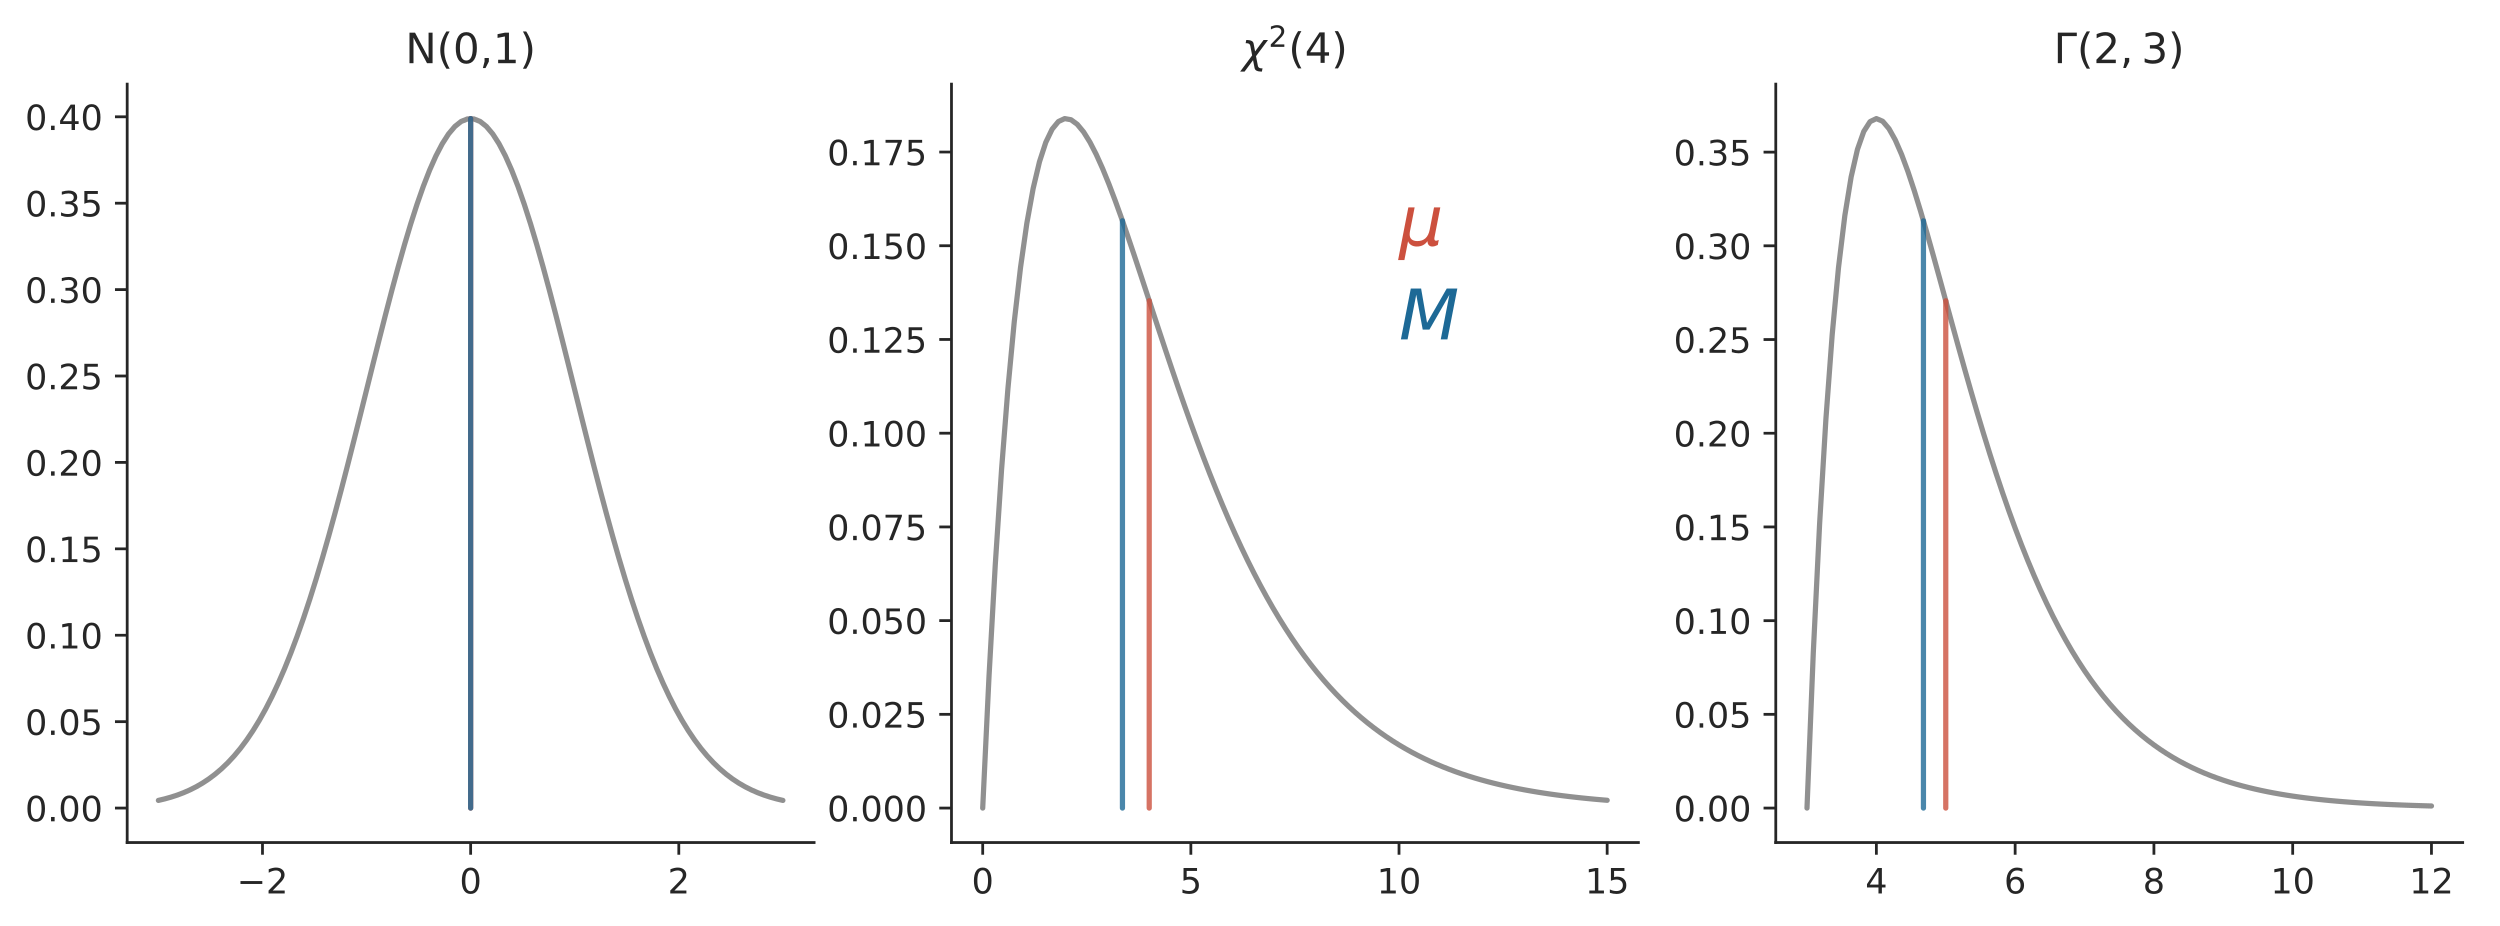 <?xml version="1.0" encoding="utf-8" standalone="no"?>
<!DOCTYPE svg PUBLIC "-//W3C//DTD SVG 1.1//EN"
  "http://www.w3.org/Graphics/SVG/1.1/DTD/svg11.dtd">
<!-- Created with matplotlib (https://matplotlib.org/) -->
<svg height="265.438pt" version="1.1" viewBox="0 0 716.766 265.438" width="716.766pt" xmlns="http://www.w3.org/2000/svg" xmlns:xlink="http://www.w3.org/1999/xlink">
 <defs>
  <style type="text/css">
*{stroke-linecap:butt;stroke-linejoin:round;}
  </style>
 </defs>
 <g id="figure_1">
  <g id="patch_1">
   <path d="M 0 265.438 
L 716.766 265.438 
L 716.766 0 
L 0 0 
z
" style="fill:none;"/>
  </g>
  <g id="axes_1">
   <g id="patch_2">
    <path d="M 36.466 241.56 
L 233.407 241.56 
L 233.407 24.12 
L 36.466 24.12 
z
" style="fill:none;"/>
   </g>
   <g id="matplotlib.axis_1">
    <g id="xtick_1">
     <g id="line2d_1">
      <defs>
       <path d="M 0 0 
L 0 3.5 
" id="m0b19cba902" style="stroke:#262626;stroke-width:0.8;"/>
      </defs>
      <g>
       <use style="fill:#262626;stroke:#262626;stroke-width:0.8;" x="75.257" xlink:href="#m0b19cba902" y="241.56"/>
      </g>
     </g>
     <g id="text_1">
      <!-- −2 -->
      <defs>
       <path d="M 10.594 35.5 
L 73.188 35.5 
L 73.188 27.203 
L 10.594 27.203 
z
" id="DejaVuSans-8722"/>
       <path d="M 19.188 8.297 
L 53.609 8.297 
L 53.609 0 
L 7.328 0 
L 7.328 8.297 
Q 12.938 14.109 22.625 23.891 
Q 32.328 33.688 34.812 36.531 
Q 39.547 41.844 41.422 45.531 
Q 43.312 49.219 43.312 52.781 
Q 43.312 58.594 39.234 62.25 
Q 35.156 65.922 28.609 65.922 
Q 23.969 65.922 18.812 64.312 
Q 13.672 62.703 7.812 59.422 
L 7.812 69.391 
Q 13.766 71.781 18.938 73 
Q 24.125 74.219 28.422 74.219 
Q 39.75 74.219 46.484 68.547 
Q 53.219 62.891 53.219 53.422 
Q 53.219 48.922 51.531 44.891 
Q 49.859 40.875 45.406 35.406 
Q 44.188 33.984 37.641 27.219 
Q 31.109 20.453 19.188 8.297 
z
" id="DejaVuSans-50"/>
      </defs>
      <g style="fill:#262626;" transform="translate(67.886 256.158)scale(0.1 -0.1)">
       <use xlink:href="#DejaVuSans-8722"/>
       <use x="83.789" xlink:href="#DejaVuSans-50"/>
      </g>
     </g>
    </g>
    <g id="xtick_2">
     <g id="line2d_2">
      <g>
       <use style="fill:#262626;stroke:#262626;stroke-width:0.8;" x="134.936" xlink:href="#m0b19cba902" y="241.56"/>
      </g>
     </g>
     <g id="text_2">
      <!-- 0 -->
      <defs>
       <path d="M 31.781 66.406 
Q 24.172 66.406 20.328 58.906 
Q 16.5 51.422 16.5 36.375 
Q 16.5 21.391 20.328 13.891 
Q 24.172 6.391 31.781 6.391 
Q 39.453 6.391 43.281 13.891 
Q 47.125 21.391 47.125 36.375 
Q 47.125 51.422 43.281 58.906 
Q 39.453 66.406 31.781 66.406 
z
M 31.781 74.219 
Q 44.047 74.219 50.516 64.516 
Q 56.984 54.828 56.984 36.375 
Q 56.984 17.969 50.516 8.266 
Q 44.047 -1.422 31.781 -1.422 
Q 19.531 -1.422 13.062 8.266 
Q 6.594 17.969 6.594 36.375 
Q 6.594 54.828 13.062 64.516 
Q 19.531 74.219 31.781 74.219 
z
" id="DejaVuSans-48"/>
      </defs>
      <g style="fill:#262626;" transform="translate(131.755 256.158)scale(0.1 -0.1)">
       <use xlink:href="#DejaVuSans-48"/>
      </g>
     </g>
    </g>
    <g id="xtick_3">
     <g id="line2d_3">
      <g>
       <use style="fill:#262626;stroke:#262626;stroke-width:0.8;" x="194.615" xlink:href="#m0b19cba902" y="241.56"/>
      </g>
     </g>
     <g id="text_3">
      <!-- 2 -->
      <g style="fill:#262626;" transform="translate(191.434 256.158)scale(0.1 -0.1)">
       <use xlink:href="#DejaVuSans-50"/>
      </g>
     </g>
    </g>
   </g>
   <g id="matplotlib.axis_2">
    <g id="ytick_1">
     <g id="line2d_4">
      <defs>
       <path d="M 0 0 
L -3.5 0 
" id="m68b5b7489d" style="stroke:#262626;stroke-width:0.8;"/>
      </defs>
      <g>
       <use style="fill:#262626;stroke:#262626;stroke-width:0.8;" x="36.466" xlink:href="#m68b5b7489d" y="231.676"/>
      </g>
     </g>
     <g id="text_4">
      <!-- 0.00 -->
      <defs>
       <path d="M 10.688 12.406 
L 21 12.406 
L 21 0 
L 10.688 0 
z
" id="DejaVuSans-46"/>
      </defs>
      <g style="fill:#262626;" transform="translate(7.2 235.476)scale(0.1 -0.1)">
       <use xlink:href="#DejaVuSans-48"/>
       <use x="63.623" xlink:href="#DejaVuSans-46"/>
       <use x="95.41" xlink:href="#DejaVuSans-48"/>
       <use x="159.033" xlink:href="#DejaVuSans-48"/>
      </g>
     </g>
    </g>
    <g id="ytick_2">
     <g id="line2d_5">
      <g>
       <use style="fill:#262626;stroke:#262626;stroke-width:0.8;" x="36.466" xlink:href="#m68b5b7489d" y="206.902"/>
      </g>
     </g>
     <g id="text_5">
      <!-- 0.05 -->
      <defs>
       <path d="M 10.797 72.906 
L 49.516 72.906 
L 49.516 64.594 
L 19.828 64.594 
L 19.828 46.734 
Q 21.969 47.469 24.109 47.828 
Q 26.266 48.188 28.422 48.188 
Q 40.625 48.188 47.75 41.5 
Q 54.891 34.812 54.891 23.391 
Q 54.891 11.625 47.562 5.094 
Q 40.234 -1.422 26.906 -1.422 
Q 22.312 -1.422 17.547 -0.641 
Q 12.797 0.141 7.719 1.703 
L 7.719 11.625 
Q 12.109 9.234 16.797 8.062 
Q 21.484 6.891 26.703 6.891 
Q 35.156 6.891 40.078 11.328 
Q 45.016 15.766 45.016 23.391 
Q 45.016 31 40.078 35.438 
Q 35.156 39.891 26.703 39.891 
Q 22.75 39.891 18.812 39.016 
Q 14.891 38.141 10.797 36.281 
z
" id="DejaVuSans-53"/>
      </defs>
      <g style="fill:#262626;" transform="translate(7.2 210.701)scale(0.1 -0.1)">
       <use xlink:href="#DejaVuSans-48"/>
       <use x="63.623" xlink:href="#DejaVuSans-46"/>
       <use x="95.41" xlink:href="#DejaVuSans-48"/>
       <use x="159.033" xlink:href="#DejaVuSans-53"/>
      </g>
     </g>
    </g>
    <g id="ytick_3">
     <g id="line2d_6">
      <g>
       <use style="fill:#262626;stroke:#262626;stroke-width:0.8;" x="36.466" xlink:href="#m68b5b7489d" y="182.127"/>
      </g>
     </g>
     <g id="text_6">
      <!-- 0.10 -->
      <defs>
       <path d="M 12.406 8.297 
L 28.516 8.297 
L 28.516 63.922 
L 10.984 60.406 
L 10.984 69.391 
L 28.422 72.906 
L 38.281 72.906 
L 38.281 8.297 
L 54.391 8.297 
L 54.391 0 
L 12.406 0 
z
" id="DejaVuSans-49"/>
      </defs>
      <g style="fill:#262626;" transform="translate(7.2 185.926)scale(0.1 -0.1)">
       <use xlink:href="#DejaVuSans-48"/>
       <use x="63.623" xlink:href="#DejaVuSans-46"/>
       <use x="95.41" xlink:href="#DejaVuSans-49"/>
       <use x="159.033" xlink:href="#DejaVuSans-48"/>
      </g>
     </g>
    </g>
    <g id="ytick_4">
     <g id="line2d_7">
      <g>
       <use style="fill:#262626;stroke:#262626;stroke-width:0.8;" x="36.466" xlink:href="#m68b5b7489d" y="157.353"/>
      </g>
     </g>
     <g id="text_7">
      <!-- 0.15 -->
      <g style="fill:#262626;" transform="translate(7.2 161.152)scale(0.1 -0.1)">
       <use xlink:href="#DejaVuSans-48"/>
       <use x="63.623" xlink:href="#DejaVuSans-46"/>
       <use x="95.41" xlink:href="#DejaVuSans-49"/>
       <use x="159.033" xlink:href="#DejaVuSans-53"/>
      </g>
     </g>
    </g>
    <g id="ytick_5">
     <g id="line2d_8">
      <g>
       <use style="fill:#262626;stroke:#262626;stroke-width:0.8;" x="36.466" xlink:href="#m68b5b7489d" y="132.578"/>
      </g>
     </g>
     <g id="text_8">
      <!-- 0.20 -->
      <g style="fill:#262626;" transform="translate(7.2 136.377)scale(0.1 -0.1)">
       <use xlink:href="#DejaVuSans-48"/>
       <use x="63.623" xlink:href="#DejaVuSans-46"/>
       <use x="95.41" xlink:href="#DejaVuSans-50"/>
       <use x="159.033" xlink:href="#DejaVuSans-48"/>
      </g>
     </g>
    </g>
    <g id="ytick_6">
     <g id="line2d_9">
      <g>
       <use style="fill:#262626;stroke:#262626;stroke-width:0.8;" x="36.466" xlink:href="#m68b5b7489d" y="107.803"/>
      </g>
     </g>
     <g id="text_9">
      <!-- 0.25 -->
      <g style="fill:#262626;" transform="translate(7.2 111.603)scale(0.1 -0.1)">
       <use xlink:href="#DejaVuSans-48"/>
       <use x="63.623" xlink:href="#DejaVuSans-46"/>
       <use x="95.41" xlink:href="#DejaVuSans-50"/>
       <use x="159.033" xlink:href="#DejaVuSans-53"/>
      </g>
     </g>
    </g>
    <g id="ytick_7">
     <g id="line2d_10">
      <g>
       <use style="fill:#262626;stroke:#262626;stroke-width:0.8;" x="36.466" xlink:href="#m68b5b7489d" y="83.029"/>
      </g>
     </g>
     <g id="text_10">
      <!-- 0.30 -->
      <defs>
       <path d="M 40.578 39.312 
Q 47.656 37.797 51.625 33 
Q 55.609 28.219 55.609 21.188 
Q 55.609 10.406 48.188 4.484 
Q 40.766 -1.422 27.094 -1.422 
Q 22.516 -1.422 17.656 -0.516 
Q 12.797 0.391 7.625 2.203 
L 7.625 11.719 
Q 11.719 9.328 16.594 8.109 
Q 21.484 6.891 26.812 6.891 
Q 36.078 6.891 40.938 10.547 
Q 45.797 14.203 45.797 21.188 
Q 45.797 27.641 41.281 31.266 
Q 36.766 34.906 28.719 34.906 
L 20.219 34.906 
L 20.219 43.016 
L 29.109 43.016 
Q 36.375 43.016 40.234 45.922 
Q 44.094 48.828 44.094 54.297 
Q 44.094 59.906 40.109 62.906 
Q 36.141 65.922 28.719 65.922 
Q 24.656 65.922 20.016 65.031 
Q 15.375 64.156 9.812 62.312 
L 9.812 71.094 
Q 15.438 72.656 20.344 73.438 
Q 25.25 74.219 29.594 74.219 
Q 40.828 74.219 47.359 69.109 
Q 53.906 64.016 53.906 55.328 
Q 53.906 49.266 50.438 45.094 
Q 46.969 40.922 40.578 39.312 
z
" id="DejaVuSans-51"/>
      </defs>
      <g style="fill:#262626;" transform="translate(7.2 86.828)scale(0.1 -0.1)">
       <use xlink:href="#DejaVuSans-48"/>
       <use x="63.623" xlink:href="#DejaVuSans-46"/>
       <use x="95.41" xlink:href="#DejaVuSans-51"/>
       <use x="159.033" xlink:href="#DejaVuSans-48"/>
      </g>
     </g>
    </g>
    <g id="ytick_8">
     <g id="line2d_11">
      <g>
       <use style="fill:#262626;stroke:#262626;stroke-width:0.8;" x="36.466" xlink:href="#m68b5b7489d" y="58.254"/>
      </g>
     </g>
     <g id="text_11">
      <!-- 0.35 -->
      <g style="fill:#262626;" transform="translate(7.2 62.053)scale(0.1 -0.1)">
       <use xlink:href="#DejaVuSans-48"/>
       <use x="63.623" xlink:href="#DejaVuSans-46"/>
       <use x="95.41" xlink:href="#DejaVuSans-51"/>
       <use x="159.033" xlink:href="#DejaVuSans-53"/>
      </g>
     </g>
    </g>
    <g id="ytick_9">
     <g id="line2d_12">
      <g>
       <use style="fill:#262626;stroke:#262626;stroke-width:0.8;" x="36.466" xlink:href="#m68b5b7489d" y="33.48"/>
      </g>
     </g>
     <g id="text_12">
      <!-- 0.40 -->
      <defs>
       <path d="M 37.797 64.312 
L 12.891 25.391 
L 37.797 25.391 
z
M 35.203 72.906 
L 47.609 72.906 
L 47.609 25.391 
L 58.016 25.391 
L 58.016 17.188 
L 47.609 17.188 
L 47.609 0 
L 37.797 0 
L 37.797 17.188 
L 4.891 17.188 
L 4.891 26.703 
z
" id="DejaVuSans-52"/>
      </defs>
      <g style="fill:#262626;" transform="translate(7.2 37.279)scale(0.1 -0.1)">
       <use xlink:href="#DejaVuSans-48"/>
       <use x="63.623" xlink:href="#DejaVuSans-46"/>
       <use x="95.41" xlink:href="#DejaVuSans-52"/>
       <use x="159.033" xlink:href="#DejaVuSans-48"/>
      </g>
     </g>
    </g>
   </g>
   <g id="line2d_13">
    <path clip-path="url(#p0d0deda57f)" d="M 45.417 229.48 
L 47.226 229.047 
L 49.034 228.541 
L 50.843 227.95 
L 52.651 227.264 
L 54.46 226.47 
L 56.268 225.557 
L 58.077 224.51 
L 59.885 223.315 
L 61.694 221.956 
L 63.502 220.418 
L 65.311 218.684 
L 67.119 216.737 
L 68.927 214.563 
L 70.736 212.143 
L 72.544 209.464 
L 74.353 206.509 
L 76.161 203.266 
L 77.97 199.722 
L 79.778 195.869 
L 81.587 191.697 
L 83.395 187.204 
L 85.204 182.386 
L 87.012 177.247 
L 88.821 171.793 
L 90.629 166.034 
L 92.437 159.984 
L 94.246 153.665 
L 96.054 147.099 
L 97.863 140.317 
L 99.671 133.353 
L 101.48 126.246 
L 103.288 119.039 
L 105.097 111.782 
L 106.905 104.524 
L 108.714 97.322 
L 110.522 90.233 
L 112.33 83.315 
L 114.139 76.629 
L 115.947 70.236 
L 117.756 64.196 
L 119.564 58.567 
L 121.373 53.405 
L 123.181 48.762 
L 124.99 44.686 
L 126.798 41.22 
L 128.607 38.401 
L 130.415 36.26 
L 132.224 34.819 
L 134.032 34.094 
L 135.84 34.094 
L 137.649 34.819 
L 139.457 36.26 
L 141.266 38.401 
L 143.074 41.22 
L 144.883 44.686 
L 146.691 48.762 
L 148.5 53.405 
L 150.308 58.567 
L 152.117 64.196 
L 153.925 70.236 
L 155.733 76.629 
L 157.542 83.315 
L 159.35 90.233 
L 161.159 97.322 
L 162.967 104.524 
L 164.776 111.782 
L 166.584 119.039 
L 168.393 126.246 
L 170.201 133.353 
L 172.01 140.317 
L 173.818 147.099 
L 175.627 153.665 
L 177.435 159.984 
L 179.243 166.034 
L 181.052 171.793 
L 182.86 177.247 
L 184.669 182.386 
L 186.477 187.204 
L 188.286 191.697 
L 190.094 195.869 
L 191.903 199.722 
L 193.711 203.266 
L 195.52 206.509 
L 197.328 209.464 
L 199.137 212.143 
L 200.945 214.563 
L 202.753 216.737 
L 204.562 218.684 
L 206.37 220.418 
L 208.179 221.956 
L 209.987 223.315 
L 211.796 224.51 
L 213.604 225.557 
L 215.413 226.47 
L 217.221 227.264 
L 219.03 227.95 
L 220.838 228.541 
L 222.646 229.047 
L 224.455 229.48 
" style="fill:none;stroke:#909090;stroke-linecap:round;stroke-width:1.5;"/>
   </g>
   <g id="line2d_14">
    <path clip-path="url(#p0d0deda57f)" d="M 134.936 34.004 
L 134.936 231.676 
" style="fill:none;stroke:#cc503e;stroke-linecap:round;stroke-opacity:0.8;stroke-width:1.5;"/>
   </g>
   <g id="line2d_15">
    <path clip-path="url(#p0d0deda57f)" d="M 134.936 34.004 
L 134.936 231.676 
" style="fill:none;stroke:#1d6996;stroke-linecap:round;stroke-opacity:0.8;stroke-width:1.5;"/>
   </g>
   <g id="patch_3">
    <path d="M 36.466 241.56 
L 36.466 24.12 
" style="fill:none;stroke:#262626;stroke-linecap:square;stroke-linejoin:miter;stroke-width:0.8;"/>
   </g>
   <g id="patch_4">
    <path d="M 36.466 241.56 
L 233.407 241.56 
" style="fill:none;stroke:#262626;stroke-linecap:square;stroke-linejoin:miter;stroke-width:0.8;"/>
   </g>
   <g id="text_13">
    <!-- N(0,1) -->
    <defs>
     <path d="M 9.812 72.906 
L 23.094 72.906 
L 55.422 11.922 
L 55.422 72.906 
L 64.984 72.906 
L 64.984 0 
L 51.703 0 
L 19.391 60.984 
L 19.391 0 
L 9.812 0 
z
" id="DejaVuSans-78"/>
     <path d="M 31 75.875 
Q 24.469 64.656 21.281 53.656 
Q 18.109 42.672 18.109 31.391 
Q 18.109 20.125 21.312 9.062 
Q 24.516 -2 31 -13.188 
L 23.188 -13.188 
Q 15.875 -1.703 12.234 9.375 
Q 8.594 20.453 8.594 31.391 
Q 8.594 42.281 12.203 53.312 
Q 15.828 64.359 23.188 75.875 
z
" id="DejaVuSans-40"/>
     <path d="M 11.719 12.406 
L 22.016 12.406 
L 22.016 4 
L 14.016 -11.625 
L 7.719 -11.625 
L 11.719 4 
z
" id="DejaVuSans-44"/>
     <path d="M 8.016 75.875 
L 15.828 75.875 
Q 23.141 64.359 26.781 53.312 
Q 30.422 42.281 30.422 31.391 
Q 30.422 20.453 26.781 9.375 
Q 23.141 -1.703 15.828 -13.188 
L 8.016 -13.188 
Q 14.5 -2 17.703 9.062 
Q 20.906 20.125 20.906 31.391 
Q 20.906 42.672 17.703 53.656 
Q 14.5 64.656 8.016 75.875 
z
" id="DejaVuSans-41"/>
    </defs>
    <g style="fill:#262626;" transform="translate(116.224 18.12)scale(0.12 -0.12)">
     <use xlink:href="#DejaVuSans-78"/>
     <use x="74.805" xlink:href="#DejaVuSans-40"/>
     <use x="113.818" xlink:href="#DejaVuSans-48"/>
     <use x="177.441" xlink:href="#DejaVuSans-44"/>
     <use x="209.229" xlink:href="#DejaVuSans-49"/>
     <use x="272.852" xlink:href="#DejaVuSans-41"/>
    </g>
   </g>
  </g>
  <g id="axes_2">
   <g id="patch_5">
    <path d="M 272.795 241.56 
L 469.736 241.56 
L 469.736 24.12 
L 272.795 24.12 
z
" style="fill:none;"/>
   </g>
   <g id="matplotlib.axis_3">
    <g id="xtick_4">
     <g id="line2d_16">
      <g>
       <use style="fill:#262626;stroke:#262626;stroke-width:0.8;" x="281.747" xlink:href="#m0b19cba902" y="241.56"/>
      </g>
     </g>
     <g id="text_14">
      <!-- 0 -->
      <g style="fill:#262626;" transform="translate(278.566 256.158)scale(0.1 -0.1)">
       <use xlink:href="#DejaVuSans-48"/>
      </g>
     </g>
    </g>
    <g id="xtick_5">
     <g id="line2d_17">
      <g>
       <use style="fill:#262626;stroke:#262626;stroke-width:0.8;" x="341.426" xlink:href="#m0b19cba902" y="241.56"/>
      </g>
     </g>
     <g id="text_15">
      <!-- 5 -->
      <g style="fill:#262626;" transform="translate(338.245 256.158)scale(0.1 -0.1)">
       <use xlink:href="#DejaVuSans-53"/>
      </g>
     </g>
    </g>
    <g id="xtick_6">
     <g id="line2d_18">
      <g>
       <use style="fill:#262626;stroke:#262626;stroke-width:0.8;" x="401.105" xlink:href="#m0b19cba902" y="241.56"/>
      </g>
     </g>
     <g id="text_16">
      <!-- 10 -->
      <g style="fill:#262626;" transform="translate(394.743 256.158)scale(0.1 -0.1)">
       <use xlink:href="#DejaVuSans-49"/>
       <use x="63.623" xlink:href="#DejaVuSans-48"/>
      </g>
     </g>
    </g>
    <g id="xtick_7">
     <g id="line2d_19">
      <g>
       <use style="fill:#262626;stroke:#262626;stroke-width:0.8;" x="460.784" xlink:href="#m0b19cba902" y="241.56"/>
      </g>
     </g>
     <g id="text_17">
      <!-- 15 -->
      <g style="fill:#262626;" transform="translate(454.422 256.158)scale(0.1 -0.1)">
       <use xlink:href="#DejaVuSans-49"/>
       <use x="63.623" xlink:href="#DejaVuSans-53"/>
      </g>
     </g>
    </g>
   </g>
   <g id="matplotlib.axis_4">
    <g id="ytick_10">
     <g id="line2d_20">
      <g>
       <use style="fill:#262626;stroke:#262626;stroke-width:0.8;" x="272.795" xlink:href="#m68b5b7489d" y="231.676"/>
      </g>
     </g>
     <g id="text_18">
      <!-- 0.000 -->
      <g style="fill:#262626;" transform="translate(237.167 235.476)scale(0.1 -0.1)">
       <use xlink:href="#DejaVuSans-48"/>
       <use x="63.623" xlink:href="#DejaVuSans-46"/>
       <use x="95.41" xlink:href="#DejaVuSans-48"/>
       <use x="159.033" xlink:href="#DejaVuSans-48"/>
       <use x="222.656" xlink:href="#DejaVuSans-48"/>
      </g>
     </g>
    </g>
    <g id="ytick_11">
     <g id="line2d_21">
      <g>
       <use style="fill:#262626;stroke:#262626;stroke-width:0.8;" x="272.795" xlink:href="#m68b5b7489d" y="204.807"/>
      </g>
     </g>
     <g id="text_19">
      <!-- 0.025 -->
      <g style="fill:#262626;" transform="translate(237.167 208.606)scale(0.1 -0.1)">
       <use xlink:href="#DejaVuSans-48"/>
       <use x="63.623" xlink:href="#DejaVuSans-46"/>
       <use x="95.41" xlink:href="#DejaVuSans-48"/>
       <use x="159.033" xlink:href="#DejaVuSans-50"/>
       <use x="222.656" xlink:href="#DejaVuSans-53"/>
      </g>
     </g>
    </g>
    <g id="ytick_12">
     <g id="line2d_22">
      <g>
       <use style="fill:#262626;stroke:#262626;stroke-width:0.8;" x="272.795" xlink:href="#m68b5b7489d" y="177.937"/>
      </g>
     </g>
     <g id="text_20">
      <!-- 0.050 -->
      <g style="fill:#262626;" transform="translate(237.167 181.736)scale(0.1 -0.1)">
       <use xlink:href="#DejaVuSans-48"/>
       <use x="63.623" xlink:href="#DejaVuSans-46"/>
       <use x="95.41" xlink:href="#DejaVuSans-48"/>
       <use x="159.033" xlink:href="#DejaVuSans-53"/>
       <use x="222.656" xlink:href="#DejaVuSans-48"/>
      </g>
     </g>
    </g>
    <g id="ytick_13">
     <g id="line2d_23">
      <g>
       <use style="fill:#262626;stroke:#262626;stroke-width:0.8;" x="272.795" xlink:href="#m68b5b7489d" y="151.067"/>
      </g>
     </g>
     <g id="text_21">
      <!-- 0.075 -->
      <defs>
       <path d="M 8.203 72.906 
L 55.078 72.906 
L 55.078 68.703 
L 28.609 0 
L 18.312 0 
L 43.219 64.594 
L 8.203 64.594 
z
" id="DejaVuSans-55"/>
      </defs>
      <g style="fill:#262626;" transform="translate(237.167 154.867)scale(0.1 -0.1)">
       <use xlink:href="#DejaVuSans-48"/>
       <use x="63.623" xlink:href="#DejaVuSans-46"/>
       <use x="95.41" xlink:href="#DejaVuSans-48"/>
       <use x="159.033" xlink:href="#DejaVuSans-55"/>
       <use x="222.656" xlink:href="#DejaVuSans-53"/>
      </g>
     </g>
    </g>
    <g id="ytick_14">
     <g id="line2d_24">
      <g>
       <use style="fill:#262626;stroke:#262626;stroke-width:0.8;" x="272.795" xlink:href="#m68b5b7489d" y="124.198"/>
      </g>
     </g>
     <g id="text_22">
      <!-- 0.100 -->
      <g style="fill:#262626;" transform="translate(237.167 127.997)scale(0.1 -0.1)">
       <use xlink:href="#DejaVuSans-48"/>
       <use x="63.623" xlink:href="#DejaVuSans-46"/>
       <use x="95.41" xlink:href="#DejaVuSans-49"/>
       <use x="159.033" xlink:href="#DejaVuSans-48"/>
       <use x="222.656" xlink:href="#DejaVuSans-48"/>
      </g>
     </g>
    </g>
    <g id="ytick_15">
     <g id="line2d_25">
      <g>
       <use style="fill:#262626;stroke:#262626;stroke-width:0.8;" x="272.795" xlink:href="#m68b5b7489d" y="97.328"/>
      </g>
     </g>
     <g id="text_23">
      <!-- 0.125 -->
      <g style="fill:#262626;" transform="translate(237.167 101.127)scale(0.1 -0.1)">
       <use xlink:href="#DejaVuSans-48"/>
       <use x="63.623" xlink:href="#DejaVuSans-46"/>
       <use x="95.41" xlink:href="#DejaVuSans-49"/>
       <use x="159.033" xlink:href="#DejaVuSans-50"/>
       <use x="222.656" xlink:href="#DejaVuSans-53"/>
      </g>
     </g>
    </g>
    <g id="ytick_16">
     <g id="line2d_26">
      <g>
       <use style="fill:#262626;stroke:#262626;stroke-width:0.8;" x="272.795" xlink:href="#m68b5b7489d" y="70.459"/>
      </g>
     </g>
     <g id="text_24">
      <!-- 0.150 -->
      <g style="fill:#262626;" transform="translate(237.167 74.258)scale(0.1 -0.1)">
       <use xlink:href="#DejaVuSans-48"/>
       <use x="63.623" xlink:href="#DejaVuSans-46"/>
       <use x="95.41" xlink:href="#DejaVuSans-49"/>
       <use x="159.033" xlink:href="#DejaVuSans-53"/>
       <use x="222.656" xlink:href="#DejaVuSans-48"/>
      </g>
     </g>
    </g>
    <g id="ytick_17">
     <g id="line2d_27">
      <g>
       <use style="fill:#262626;stroke:#262626;stroke-width:0.8;" x="272.795" xlink:href="#m68b5b7489d" y="43.589"/>
      </g>
     </g>
     <g id="text_25">
      <!-- 0.175 -->
      <g style="fill:#262626;" transform="translate(237.167 47.388)scale(0.1 -0.1)">
       <use xlink:href="#DejaVuSans-48"/>
       <use x="63.623" xlink:href="#DejaVuSans-46"/>
       <use x="95.41" xlink:href="#DejaVuSans-49"/>
       <use x="159.033" xlink:href="#DejaVuSans-55"/>
       <use x="222.656" xlink:href="#DejaVuSans-53"/>
      </g>
     </g>
    </g>
   </g>
   <g id="line2d_28">
    <path clip-path="url(#p9a03b33436)" d="M 281.747 231.676 
L 283.555 193.935 
L 285.364 161.701 
L 287.172 134.371 
L 288.981 111.402 
L 290.789 92.302 
L 292.598 76.63 
L 294.406 63.986 
L 296.215 54.013 
L 298.023 46.387 
L 299.831 40.82 
L 301.64 37.052 
L 303.448 34.849 
L 305.257 34.004 
L 307.065 34.329 
L 308.874 35.66 
L 310.682 37.847 
L 312.491 40.758 
L 314.299 44.276 
L 316.108 48.297 
L 317.916 52.729 
L 319.725 57.49 
L 321.533 62.509 
L 323.341 67.723 
L 325.15 73.077 
L 326.958 78.522 
L 328.767 84.016 
L 330.575 89.525 
L 332.384 95.015 
L 334.192 100.461 
L 336.001 105.84 
L 337.809 111.132 
L 339.618 116.322 
L 341.426 121.397 
L 343.235 126.345 
L 345.043 131.158 
L 346.851 135.829 
L 348.66 140.354 
L 350.468 144.728 
L 352.277 148.951 
L 354.085 153.02 
L 355.894 156.936 
L 357.702 160.699 
L 359.511 164.311 
L 361.319 167.773 
L 363.128 171.089 
L 364.936 174.261 
L 366.744 177.293 
L 368.553 180.188 
L 370.361 182.95 
L 372.17 185.584 
L 373.978 188.092 
L 375.787 190.48 
L 377.595 192.751 
L 379.404 194.91 
L 381.212 196.961 
L 383.021 198.909 
L 384.829 200.757 
L 386.638 202.51 
L 388.446 204.172 
L 390.254 205.746 
L 392.063 207.238 
L 393.871 208.649 
L 395.68 209.985 
L 397.488 211.248 
L 399.297 212.443 
L 401.105 213.572 
L 402.914 214.638 
L 404.722 215.646 
L 406.531 216.597 
L 408.339 217.494 
L 410.147 218.341 
L 411.956 219.14 
L 413.764 219.893 
L 415.573 220.603 
L 417.381 221.272 
L 419.19 221.903 
L 420.998 222.497 
L 422.807 223.056 
L 424.615 223.582 
L 426.424 224.078 
L 428.232 224.544 
L 430.041 224.983 
L 431.849 225.396 
L 433.657 225.784 
L 435.466 226.149 
L 437.274 226.492 
L 439.083 226.814 
L 440.891 227.117 
L 442.7 227.402 
L 444.508 227.669 
L 446.317 227.92 
L 448.125 228.156 
L 449.934 228.377 
L 451.742 228.585 
L 453.551 228.78 
L 455.359 228.963 
L 457.167 229.135 
L 458.976 229.296 
L 460.784 229.447 
" style="fill:none;stroke:#909090;stroke-linecap:round;stroke-width:1.5;"/>
   </g>
   <g id="line2d_29">
    <path clip-path="url(#p9a03b33436)" d="M 329.49 86.22 
L 329.49 231.676 
" style="fill:none;stroke:#cc503e;stroke-linecap:round;stroke-opacity:0.8;stroke-width:1.5;"/>
   </g>
   <g id="line2d_30">
    <path clip-path="url(#p9a03b33436)" d="M 321.812 63.302 
L 321.812 231.676 
" style="fill:none;stroke:#1d6996;stroke-linecap:round;stroke-opacity:0.8;stroke-width:1.5;"/>
   </g>
   <g id="patch_6">
    <path d="M 272.795 241.56 
L 272.795 24.12 
" style="fill:none;stroke:#262626;stroke-linecap:square;stroke-linejoin:miter;stroke-width:0.8;"/>
   </g>
   <g id="patch_7">
    <path d="M 272.795 241.56 
L 469.736 241.56 
" style="fill:none;stroke:#262626;stroke-linecap:square;stroke-linejoin:miter;stroke-width:0.8;"/>
   </g>
   <g id="text_26">
    <!-- $\mu$ -->
    <defs>
     <path d="M -1.312 -20.797 
L 13.375 54.688 
L 22.406 54.688 
L 15.766 20.656 
Q 15.578 19.625 15.422 18.359 
Q 15.281 17.094 15.281 15.828 
Q 15.281 11.281 18.141 8.828 
Q 21 6.391 26.312 6.391 
Q 33.547 6.391 37.984 10.484 
Q 42.438 14.594 44 22.797 
L 50.203 54.688 
L 59.188 54.688 
L 51.031 12.641 
Q 50.828 11.719 50.75 11.031 
Q 50.688 10.359 50.688 9.812 
Q 50.688 8.297 51.297 7.594 
Q 51.906 6.891 53.219 6.891 
Q 53.719 6.891 54.562 7.125 
Q 55.422 7.375 56.984 8.016 
L 55.609 0.781 
Q 53.469 -0.297 51.516 -0.859 
Q 49.562 -1.422 47.703 -1.422 
Q 44.484 -1.422 42.656 0.625 
Q 40.828 2.688 40.828 6.297 
Q 38.094 2.391 34.297 0.484 
Q 30.516 -1.422 25.391 -1.422 
Q 20.844 -1.422 17.453 0.672 
Q 14.062 2.781 12.984 6.203 
L 7.719 -20.797 
z
" id="DejaVuSans-Oblique-956"/>
    </defs>
    <g style="fill:#cc503e;" transform="translate(401.105 70.459)scale(0.2 -0.2)">
     <use transform="translate(0 0.312)" xlink:href="#DejaVuSans-Oblique-956"/>
    </g>
   </g>
   <g id="text_27">
    <!-- $M$ -->
    <defs>
     <path d="M 16.891 72.906 
L 31.688 72.906 
L 40.188 23.781 
L 68.406 72.906 
L 83.594 72.906 
L 69.391 0 
L 59.812 0 
L 72.219 63.922 
L 43.609 14.016 
L 33.984 14.016 
L 24.703 64.109 
L 12.312 0 
L 2.688 0 
z
" id="DejaVuSans-Oblique-77"/>
    </defs>
    <g style="fill:#1d6996;" transform="translate(401.105 97.328)scale(0.2 -0.2)">
     <use transform="translate(0 0.094)" xlink:href="#DejaVuSans-Oblique-77"/>
    </g>
   </g>
   <g id="text_28">
    <!-- $\chi^2(4)$ -->
    <defs>
     <path d="M 30.031 -12.203 
L 26.422 6.5 
L 6.156 -20.844 
L -4.438 -20.844 
L 24.266 17.828 
L 19.828 40.828 
Q 18.656 46.969 11.141 46.969 
L 8.734 46.969 
L 10.203 54.688 
L 13.625 54.594 
Q 26.172 54.25 27.734 46.094 
L 31.344 27.391 
L 51.609 54.734 
L 62.203 54.734 
L 33.5 16.062 
L 37.938 -6.938 
Q 39.109 -13.094 46.625 -13.094 
L 49.031 -13.094 
L 47.562 -20.797 
L 44.141 -20.703 
Q 31.594 -20.359 30.031 -12.203 
z
" id="DejaVuSans-Oblique-967"/>
    </defs>
    <g style="fill:#262626;" transform="translate(356.086 18.12)scale(0.12 -0.12)">
     <use transform="translate(0 0.766)" xlink:href="#DejaVuSans-Oblique-967"/>
     <use transform="translate(63.652 39.047)scale(0.7)" xlink:href="#DejaVuSans-50"/>
     <use transform="translate(110.923 0.766)" xlink:href="#DejaVuSans-40"/>
     <use transform="translate(149.937 0.766)" xlink:href="#DejaVuSans-52"/>
     <use transform="translate(213.56 0.766)" xlink:href="#DejaVuSans-41"/>
    </g>
   </g>
  </g>
  <g id="axes_3">
   <g id="patch_8">
    <path d="M 509.124 241.56 
L 706.066 241.56 
L 706.066 24.12 
L 509.124 24.12 
z
" style="fill:none;"/>
   </g>
   <g id="matplotlib.axis_5">
    <g id="xtick_8">
     <g id="line2d_31">
      <g>
       <use style="fill:#262626;stroke:#262626;stroke-width:0.8;" x="537.969" xlink:href="#m0b19cba902" y="241.56"/>
      </g>
     </g>
     <g id="text_29">
      <!-- 4 -->
      <g style="fill:#262626;" transform="translate(534.788 256.158)scale(0.1 -0.1)">
       <use xlink:href="#DejaVuSans-52"/>
      </g>
     </g>
    </g>
    <g id="xtick_9">
     <g id="line2d_32">
      <g>
       <use style="fill:#262626;stroke:#262626;stroke-width:0.8;" x="577.755" xlink:href="#m0b19cba902" y="241.56"/>
      </g>
     </g>
     <g id="text_30">
      <!-- 6 -->
      <defs>
       <path d="M 33.016 40.375 
Q 26.375 40.375 22.484 35.828 
Q 18.609 31.297 18.609 23.391 
Q 18.609 15.531 22.484 10.953 
Q 26.375 6.391 33.016 6.391 
Q 39.656 6.391 43.531 10.953 
Q 47.406 15.531 47.406 23.391 
Q 47.406 31.297 43.531 35.828 
Q 39.656 40.375 33.016 40.375 
z
M 52.594 71.297 
L 52.594 62.312 
Q 48.875 64.062 45.094 64.984 
Q 41.312 65.922 37.594 65.922 
Q 27.828 65.922 22.672 59.328 
Q 17.531 52.734 16.797 39.406 
Q 19.672 43.656 24.016 45.922 
Q 28.375 48.188 33.594 48.188 
Q 44.578 48.188 50.953 41.516 
Q 57.328 34.859 57.328 23.391 
Q 57.328 12.156 50.688 5.359 
Q 44.047 -1.422 33.016 -1.422 
Q 20.359 -1.422 13.672 8.266 
Q 6.984 17.969 6.984 36.375 
Q 6.984 53.656 15.188 63.938 
Q 23.391 74.219 37.203 74.219 
Q 40.922 74.219 44.703 73.484 
Q 48.484 72.75 52.594 71.297 
z
" id="DejaVuSans-54"/>
      </defs>
      <g style="fill:#262626;" transform="translate(574.574 256.158)scale(0.1 -0.1)">
       <use xlink:href="#DejaVuSans-54"/>
      </g>
     </g>
    </g>
    <g id="xtick_10">
     <g id="line2d_33">
      <g>
       <use style="fill:#262626;stroke:#262626;stroke-width:0.8;" x="617.542" xlink:href="#m0b19cba902" y="241.56"/>
      </g>
     </g>
     <g id="text_31">
      <!-- 8 -->
      <defs>
       <path d="M 31.781 34.625 
Q 24.75 34.625 20.719 30.859 
Q 16.703 27.094 16.703 20.516 
Q 16.703 13.922 20.719 10.156 
Q 24.75 6.391 31.781 6.391 
Q 38.812 6.391 42.859 10.172 
Q 46.922 13.969 46.922 20.516 
Q 46.922 27.094 42.891 30.859 
Q 38.875 34.625 31.781 34.625 
z
M 21.922 38.812 
Q 15.578 40.375 12.031 44.719 
Q 8.5 49.078 8.5 55.328 
Q 8.5 64.062 14.719 69.141 
Q 20.953 74.219 31.781 74.219 
Q 42.672 74.219 48.875 69.141 
Q 55.078 64.062 55.078 55.328 
Q 55.078 49.078 51.531 44.719 
Q 48 40.375 41.703 38.812 
Q 48.828 37.156 52.797 32.312 
Q 56.781 27.484 56.781 20.516 
Q 56.781 9.906 50.312 4.234 
Q 43.844 -1.422 31.781 -1.422 
Q 19.734 -1.422 13.25 4.234 
Q 6.781 9.906 6.781 20.516 
Q 6.781 27.484 10.781 32.312 
Q 14.797 37.156 21.922 38.812 
z
M 18.312 54.391 
Q 18.312 48.734 21.844 45.562 
Q 25.391 42.391 31.781 42.391 
Q 38.141 42.391 41.719 45.562 
Q 45.312 48.734 45.312 54.391 
Q 45.312 60.062 41.719 63.234 
Q 38.141 66.406 31.781 66.406 
Q 25.391 66.406 21.844 63.234 
Q 18.312 60.062 18.312 54.391 
z
" id="DejaVuSans-56"/>
      </defs>
      <g style="fill:#262626;" transform="translate(614.36 256.158)scale(0.1 -0.1)">
       <use xlink:href="#DejaVuSans-56"/>
      </g>
     </g>
    </g>
    <g id="xtick_11">
     <g id="line2d_34">
      <g>
       <use style="fill:#262626;stroke:#262626;stroke-width:0.8;" x="657.328" xlink:href="#m0b19cba902" y="241.56"/>
      </g>
     </g>
     <g id="text_32">
      <!-- 10 -->
      <g style="fill:#262626;" transform="translate(650.965 256.158)scale(0.1 -0.1)">
       <use xlink:href="#DejaVuSans-49"/>
       <use x="63.623" xlink:href="#DejaVuSans-48"/>
      </g>
     </g>
    </g>
    <g id="xtick_12">
     <g id="line2d_35">
      <g>
       <use style="fill:#262626;stroke:#262626;stroke-width:0.8;" x="697.114" xlink:href="#m0b19cba902" y="241.56"/>
      </g>
     </g>
     <g id="text_33">
      <!-- 12 -->
      <g style="fill:#262626;" transform="translate(690.751 256.158)scale(0.1 -0.1)">
       <use xlink:href="#DejaVuSans-49"/>
       <use x="63.623" xlink:href="#DejaVuSans-50"/>
      </g>
     </g>
    </g>
   </g>
   <g id="matplotlib.axis_6">
    <g id="ytick_18">
     <g id="line2d_36">
      <g>
       <use style="fill:#262626;stroke:#262626;stroke-width:0.8;" x="509.124" xlink:href="#m68b5b7489d" y="231.676"/>
      </g>
     </g>
     <g id="text_34">
      <!-- 0.00 -->
      <g style="fill:#262626;" transform="translate(479.859 235.476)scale(0.1 -0.1)">
       <use xlink:href="#DejaVuSans-48"/>
       <use x="63.623" xlink:href="#DejaVuSans-46"/>
       <use x="95.41" xlink:href="#DejaVuSans-48"/>
       <use x="159.033" xlink:href="#DejaVuSans-48"/>
      </g>
     </g>
    </g>
    <g id="ytick_19">
     <g id="line2d_37">
      <g>
       <use style="fill:#262626;stroke:#262626;stroke-width:0.8;" x="509.124" xlink:href="#m68b5b7489d" y="204.81"/>
      </g>
     </g>
     <g id="text_35">
      <!-- 0.05 -->
      <g style="fill:#262626;" transform="translate(479.859 208.609)scale(0.1 -0.1)">
       <use xlink:href="#DejaVuSans-48"/>
       <use x="63.623" xlink:href="#DejaVuSans-46"/>
       <use x="95.41" xlink:href="#DejaVuSans-48"/>
       <use x="159.033" xlink:href="#DejaVuSans-53"/>
      </g>
     </g>
    </g>
    <g id="ytick_20">
     <g id="line2d_38">
      <g>
       <use style="fill:#262626;stroke:#262626;stroke-width:0.8;" x="509.124" xlink:href="#m68b5b7489d" y="177.943"/>
      </g>
     </g>
     <g id="text_36">
      <!-- 0.10 -->
      <g style="fill:#262626;" transform="translate(479.859 181.743)scale(0.1 -0.1)">
       <use xlink:href="#DejaVuSans-48"/>
       <use x="63.623" xlink:href="#DejaVuSans-46"/>
       <use x="95.41" xlink:href="#DejaVuSans-49"/>
       <use x="159.033" xlink:href="#DejaVuSans-48"/>
      </g>
     </g>
    </g>
    <g id="ytick_21">
     <g id="line2d_39">
      <g>
       <use style="fill:#262626;stroke:#262626;stroke-width:0.8;" x="509.124" xlink:href="#m68b5b7489d" y="151.077"/>
      </g>
     </g>
     <g id="text_37">
      <!-- 0.15 -->
      <g style="fill:#262626;" transform="translate(479.859 154.876)scale(0.1 -0.1)">
       <use xlink:href="#DejaVuSans-48"/>
       <use x="63.623" xlink:href="#DejaVuSans-46"/>
       <use x="95.41" xlink:href="#DejaVuSans-49"/>
       <use x="159.033" xlink:href="#DejaVuSans-53"/>
      </g>
     </g>
    </g>
    <g id="ytick_22">
     <g id="line2d_40">
      <g>
       <use style="fill:#262626;stroke:#262626;stroke-width:0.8;" x="509.124" xlink:href="#m68b5b7489d" y="124.21"/>
      </g>
     </g>
     <g id="text_38">
      <!-- 0.20 -->
      <g style="fill:#262626;" transform="translate(479.859 128.01)scale(0.1 -0.1)">
       <use xlink:href="#DejaVuSans-48"/>
       <use x="63.623" xlink:href="#DejaVuSans-46"/>
       <use x="95.41" xlink:href="#DejaVuSans-50"/>
       <use x="159.033" xlink:href="#DejaVuSans-48"/>
      </g>
     </g>
    </g>
    <g id="ytick_23">
     <g id="line2d_41">
      <g>
       <use style="fill:#262626;stroke:#262626;stroke-width:0.8;" x="509.124" xlink:href="#m68b5b7489d" y="97.344"/>
      </g>
     </g>
     <g id="text_39">
      <!-- 0.25 -->
      <g style="fill:#262626;" transform="translate(479.859 101.143)scale(0.1 -0.1)">
       <use xlink:href="#DejaVuSans-48"/>
       <use x="63.623" xlink:href="#DejaVuSans-46"/>
       <use x="95.41" xlink:href="#DejaVuSans-50"/>
       <use x="159.033" xlink:href="#DejaVuSans-53"/>
      </g>
     </g>
    </g>
    <g id="ytick_24">
     <g id="line2d_42">
      <g>
       <use style="fill:#262626;stroke:#262626;stroke-width:0.8;" x="509.124" xlink:href="#m68b5b7489d" y="70.477"/>
      </g>
     </g>
     <g id="text_40">
      <!-- 0.30 -->
      <g style="fill:#262626;" transform="translate(479.859 74.277)scale(0.1 -0.1)">
       <use xlink:href="#DejaVuSans-48"/>
       <use x="63.623" xlink:href="#DejaVuSans-46"/>
       <use x="95.41" xlink:href="#DejaVuSans-51"/>
       <use x="159.033" xlink:href="#DejaVuSans-48"/>
      </g>
     </g>
    </g>
    <g id="ytick_25">
     <g id="line2d_43">
      <g>
       <use style="fill:#262626;stroke:#262626;stroke-width:0.8;" x="509.124" xlink:href="#m68b5b7489d" y="43.611"/>
      </g>
     </g>
     <g id="text_41">
      <!-- 0.35 -->
      <g style="fill:#262626;" transform="translate(479.859 47.41)scale(0.1 -0.1)">
       <use xlink:href="#DejaVuSans-48"/>
       <use x="63.623" xlink:href="#DejaVuSans-46"/>
       <use x="95.41" xlink:href="#DejaVuSans-51"/>
       <use x="159.033" xlink:href="#DejaVuSans-53"/>
      </g>
     </g>
    </g>
   </g>
   <g id="line2d_44">
    <path clip-path="url(#p03f89912c8)" d="M 518.076 231.676 
L 519.885 187.073 
L 521.693 150.222 
L 523.502 120.112 
L 525.31 95.85 
L 527.119 76.648 
L 528.927 61.808 
L 530.736 50.719 
L 532.544 42.839 
L 534.352 37.695 
L 536.161 34.872 
L 537.969 34.004 
L 539.778 34.773 
L 541.586 36.901 
L 543.395 40.146 
L 545.203 44.298 
L 547.012 49.174 
L 548.82 54.619 
L 550.629 60.495 
L 552.437 66.687 
L 554.245 73.095 
L 556.054 79.636 
L 557.862 86.237 
L 559.671 92.839 
L 561.479 99.392 
L 563.288 105.855 
L 565.096 112.193 
L 566.905 118.38 
L 568.713 124.394 
L 570.522 130.218 
L 572.33 135.84 
L 574.139 141.251 
L 575.947 146.446 
L 577.755 151.42 
L 579.564 156.174 
L 581.372 160.707 
L 583.181 165.023 
L 584.989 169.124 
L 586.798 173.016 
L 588.606 176.704 
L 590.415 180.194 
L 592.223 183.493 
L 594.032 186.607 
L 595.84 189.544 
L 597.649 192.31 
L 599.457 194.914 
L 601.265 197.363 
L 603.074 199.663 
L 604.882 201.823 
L 606.691 203.85 
L 608.499 205.749 
L 610.308 207.529 
L 612.116 209.195 
L 613.925 210.754 
L 615.733 212.212 
L 617.542 213.574 
L 619.35 214.846 
L 621.158 216.035 
L 622.967 217.143 
L 624.775 218.177 
L 626.584 219.141 
L 628.392 220.04 
L 630.201 220.877 
L 632.009 221.656 
L 633.818 222.382 
L 635.626 223.057 
L 637.435 223.685 
L 639.243 224.269 
L 641.052 224.812 
L 642.86 225.316 
L 644.668 225.784 
L 646.477 226.22 
L 648.285 226.624 
L 650.094 226.999 
L 651.902 227.347 
L 653.711 227.669 
L 655.519 227.969 
L 657.328 228.246 
L 659.136 228.504 
L 660.945 228.742 
L 662.753 228.963 
L 664.561 229.168 
L 666.37 229.358 
L 668.178 229.534 
L 669.987 229.696 
L 671.795 229.847 
L 673.604 229.986 
L 675.412 230.115 
L 677.221 230.234 
L 679.029 230.345 
L 680.838 230.447 
L 682.646 230.541 
L 684.455 230.628 
L 686.263 230.709 
L 688.071 230.784 
L 689.88 230.853 
L 691.688 230.916 
L 693.497 230.975 
L 695.305 231.029 
L 697.114 231.08 
" style="fill:none;stroke:#909090;stroke-linecap:round;stroke-width:1.5;"/>
   </g>
   <g id="line2d_45">
    <path clip-path="url(#p03f89912c8)" d="M 557.862 86.237 
L 557.862 231.676 
" style="fill:none;stroke:#cc503e;stroke-linecap:round;stroke-opacity:0.8;stroke-width:1.5;"/>
   </g>
   <g id="line2d_46">
    <path clip-path="url(#p03f89912c8)" d="M 551.464 63.321 
L 551.464 231.676 
" style="fill:none;stroke:#1d6996;stroke-linecap:round;stroke-opacity:0.8;stroke-width:1.5;"/>
   </g>
   <g id="patch_9">
    <path d="M 509.124 241.56 
L 509.124 24.12 
" style="fill:none;stroke:#262626;stroke-linecap:square;stroke-linejoin:miter;stroke-width:0.8;"/>
   </g>
   <g id="patch_10">
    <path d="M 509.124 241.56 
L 706.066 241.56 
" style="fill:none;stroke:#262626;stroke-linecap:square;stroke-linejoin:miter;stroke-width:0.8;"/>
   </g>
   <g id="text_42">
    <!-- $\Gamma(2,3)$ -->
    <defs>
     <path d="M 9.812 0 
L 9.812 72.906 
L 55.172 72.906 
L 55.172 64.594 
L 19.672 64.594 
L 19.672 0 
z
" id="DejaVuSans-915"/>
    </defs>
    <g style="fill:#262626;" transform="translate(588.815 18.12)scale(0.12 -0.12)">
     <use transform="translate(0 0.125)" xlink:href="#DejaVuSans-915"/>
     <use transform="translate(55.713 0.125)" xlink:href="#DejaVuSans-40"/>
     <use transform="translate(94.727 0.125)" xlink:href="#DejaVuSans-50"/>
     <use transform="translate(158.35 0.125)" xlink:href="#DejaVuSans-44"/>
     <use transform="translate(209.619 0.125)" xlink:href="#DejaVuSans-51"/>
     <use transform="translate(273.242 0.125)" xlink:href="#DejaVuSans-41"/>
    </g>
   </g>
  </g>
 </g>
 <defs>
  <clipPath id="p0d0deda57f">
   <rect height="217.44" width="196.941" x="36.466" y="24.12"/>
  </clipPath>
  <clipPath id="p9a03b33436">
   <rect height="217.44" width="196.941" x="272.795" y="24.12"/>
  </clipPath>
  <clipPath id="p03f89912c8">
   <rect height="217.44" width="196.941" x="509.124" y="24.12"/>
  </clipPath>
 </defs>
</svg>
